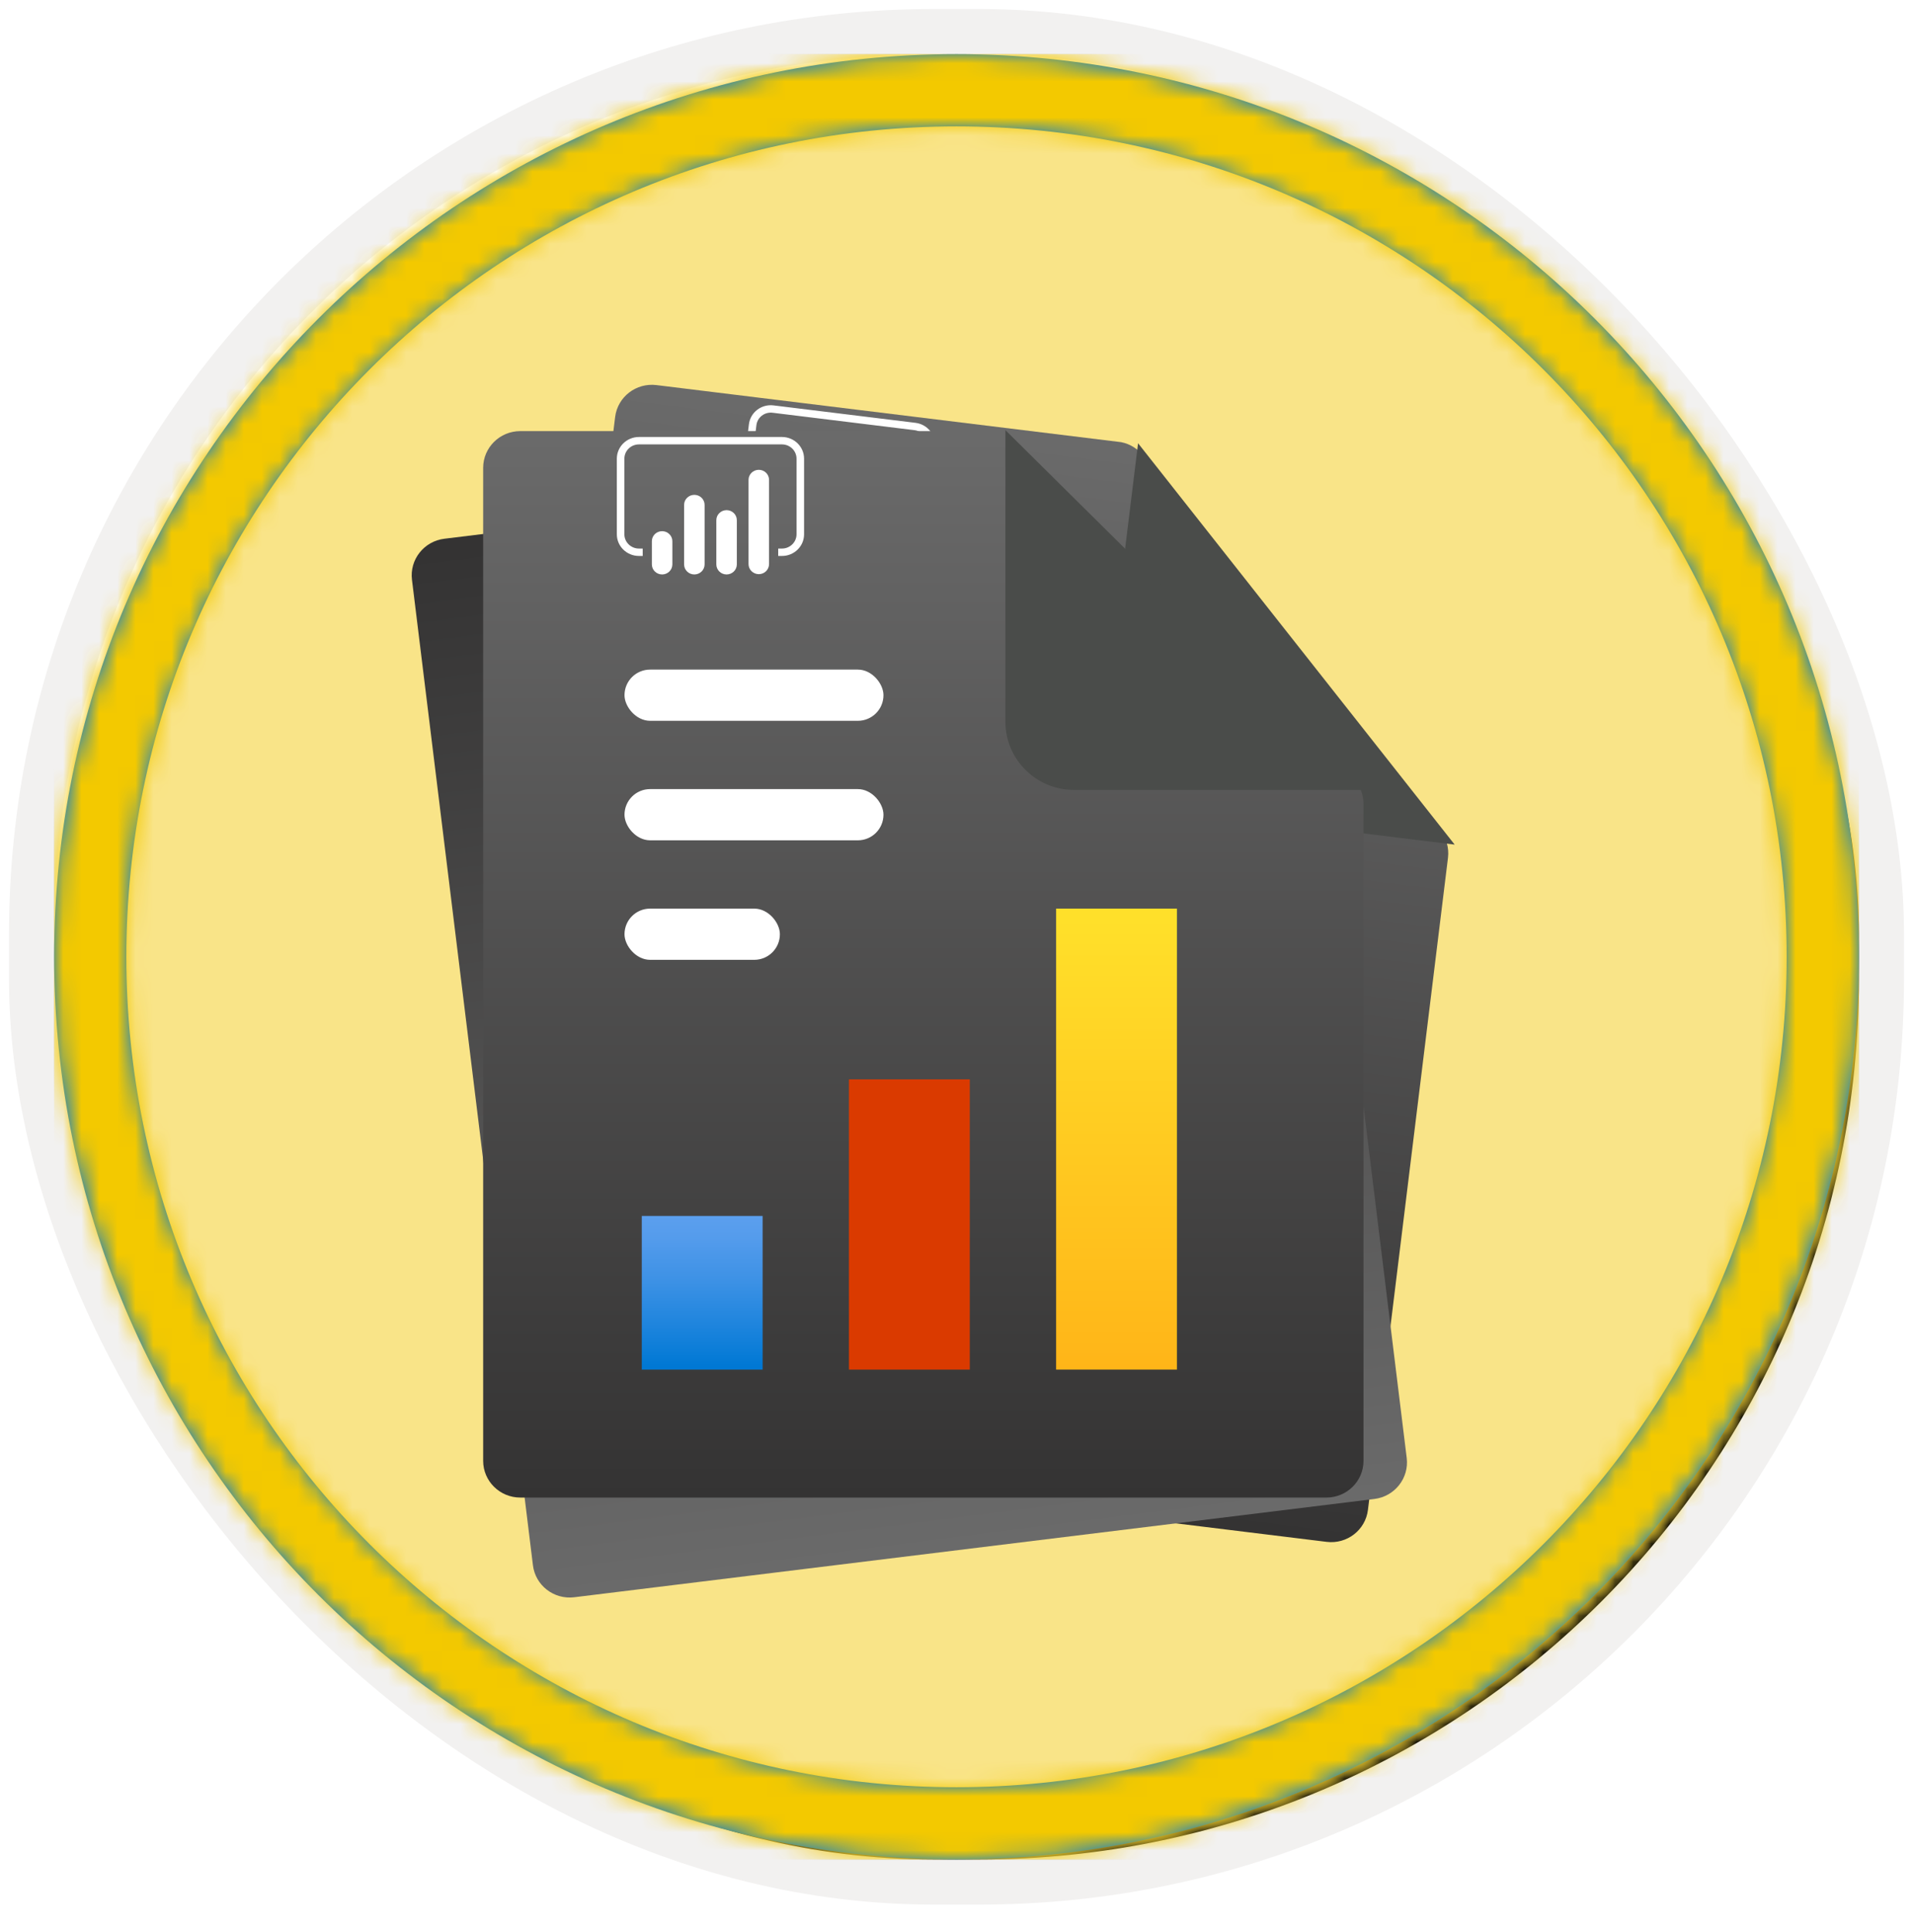 <?xml version="1.0" encoding="UTF-8"?>
<svg width="106px" height="107px" viewBox="0 0 106 107" version="1.1" xmlns="http://www.w3.org/2000/svg" xmlns:xlink="http://www.w3.org/1999/xlink">
    <!-- Generator: Sketch 64 (93537) - https://sketch.com -->
    <title>NA/Create-reports-in-Power-BI</title>
    <desc>Created with Sketch.</desc>
    <defs>
        <rect id="path-1" x="0" y="0" width="100" height="100" rx="50"></rect>
        <filter x="-2.8%" y="-2.8%" width="106.0%" height="106.0%" filterUnits="objectBoundingBox" id="filter-3">
            <feMorphology radius="2.5" operator="dilate" in="SourceAlpha" result="shadowSpreadOuter1"></feMorphology>
            <feOffset dx="0.5" dy="0.5" in="shadowSpreadOuter1" result="shadowOffsetOuter1"></feOffset>
            <feMorphology radius="1" operator="erode" in="SourceAlpha" result="shadowInner"></feMorphology>
            <feOffset dx="0.5" dy="0.5" in="shadowInner" result="shadowInner"></feOffset>
            <feComposite in="shadowOffsetOuter1" in2="shadowInner" operator="out" result="shadowOffsetOuter1"></feComposite>
            <feColorMatrix values="0 0 0 0 0.822   0 0 0 0 0.832   0 0 0 0 0.836  0 0 0 1 0" type="matrix" in="shadowOffsetOuter1"></feColorMatrix>
        </filter>
        <linearGradient x1="50%" y1="0%" x2="50%" y2="100%" id="linearGradient-4">
            <stop stop-color="#4E4E57" offset="0%"></stop>
            <stop stop-color="#2E2E34" offset="100%"></stop>
        </linearGradient>
        <rect id="path-5" x="0" y="0" width="100" height="100"></rect>
        <path d="M50,0 C77.614,0 100,22.386 100,50 C100,77.614 77.614,100 50,100 C22.386,100 0,77.614 0,50 C0,22.386 22.386,0 50,0 Z M50,4 C24.595,4 4,24.595 4,50 C4,75.405 24.595,96 50,96 C75.405,96 96,75.405 96,50 C96,24.595 75.405,4 50,4 Z" id="path-6"></path>
        <filter x="-24.0%" y="-20.3%" width="148.0%" height="141.9%" filterUnits="objectBoundingBox" id="filter-8">
            <feOffset dx="0" dy="2" in="SourceAlpha" result="shadowOffsetOuter1"></feOffset>
            <feGaussianBlur stdDeviation="2" in="shadowOffsetOuter1" result="shadowBlurOuter1"></feGaussianBlur>
            <feColorMatrix values="0 0 0 0 0   0 0 0 0 0   0 0 0 0 0  0 0 0 0.1 0" type="matrix" in="shadowBlurOuter1" result="shadowMatrixOuter1"></feColorMatrix>
            <feMerge>
                <feMergeNode in="shadowMatrixOuter1"></feMergeNode>
                <feMergeNode in="SourceGraphic"></feMergeNode>
            </feMerge>
        </filter>
        <linearGradient x1="50%" y1="0.67%" x2="50%" y2="100%" id="linearGradient-9">
            <stop stop-color="#6A6A6A" offset="0%"></stop>
            <stop stop-color="#343333" offset="100%"></stop>
        </linearGradient>
        <linearGradient x1="50%" y1="97.569%" x2="50%" y2="-5.31%" id="linearGradient-10">
            <stop stop-color="#0078D4" offset="0%"></stop>
            <stop stop-color="#1380DA" offset="16%"></stop>
            <stop stop-color="#3C91E5" offset="53%"></stop>
            <stop stop-color="#559CEC" offset="82%"></stop>
            <stop stop-color="#5EA0EF" offset="100%"></stop>
        </linearGradient>
        <linearGradient x1="50%" y1="0%" x2="50%" y2="100%" id="linearGradient-11">
            <stop stop-color="#DA3A00" offset="0%"></stop>
            <stop stop-color="#DA3A00" offset="100%"></stop>
        </linearGradient>
        <linearGradient x1="50%" y1="2.046%" x2="50%" y2="100%" id="linearGradient-12">
            <stop stop-color="#FFE02A" offset="0%"></stop>
            <stop stop-color="#FFB518" offset="100%"></stop>
        </linearGradient>
        <filter x="-24.0%" y="-20.3%" width="148.0%" height="141.9%" filterUnits="objectBoundingBox" id="filter-13">
            <feOffset dx="0" dy="2" in="SourceAlpha" result="shadowOffsetOuter1"></feOffset>
            <feGaussianBlur stdDeviation="2" in="shadowOffsetOuter1" result="shadowBlurOuter1"></feGaussianBlur>
            <feColorMatrix values="0 0 0 0 0   0 0 0 0 0   0 0 0 0 0  0 0 0 0.1 0" type="matrix" in="shadowBlurOuter1" result="shadowMatrixOuter1"></feColorMatrix>
            <feMerge>
                <feMergeNode in="shadowMatrixOuter1"></feMergeNode>
                <feMergeNode in="SourceGraphic"></feMergeNode>
            </feMerge>
        </filter>
        <linearGradient x1="50%" y1="0.67%" x2="50%" y2="100%" id="linearGradient-14">
            <stop stop-color="#343333" offset="0%"></stop>
            <stop stop-color="#6A6A6A" offset="100%"></stop>
        </linearGradient>
        <filter x="-24.0%" y="-20.3%" width="148.0%" height="141.9%" filterUnits="objectBoundingBox" id="filter-15">
            <feOffset dx="0" dy="2" in="SourceAlpha" result="shadowOffsetOuter1"></feOffset>
            <feGaussianBlur stdDeviation="2" in="shadowOffsetOuter1" result="shadowBlurOuter1"></feGaussianBlur>
            <feColorMatrix values="0 0 0 0 0   0 0 0 0 0   0 0 0 0 0  0 0 0 0.1 0" type="matrix" in="shadowBlurOuter1" result="shadowMatrixOuter1"></feColorMatrix>
            <feMerge>
                <feMergeNode in="shadowMatrixOuter1"></feMergeNode>
                <feMergeNode in="SourceGraphic"></feMergeNode>
            </feMerge>
        </filter>
    </defs>
    <g id="Badges" stroke="none" stroke-width="1" fill="none" fill-rule="evenodd">
        <g id="N/A-5" transform="translate(-160, -1270)">
            <g id="NA/Create-reports-in-Power-BI" transform="translate(160, 1270)">
                <g id="Badge-Plates/Circle">
                    <g id="BG" transform="translate(3, 3)">
                        <mask id="mask-2" fill="white">
                            <use xlink:href="#path-1"></use>
                        </mask>
                        <g>
                            <use fill="black" fill-opacity="1" filter="url(#filter-3)" xlink:href="#path-1"></use>
                            <rect stroke="#F2F1F0" stroke-width="2.5" x="-1.25" y="-1.25" width="102.5" height="102.5" rx="50"></rect>
                        </g>
                        <g id="Colors/Power-BI/BG-Solid-1" mask="url(#mask-2)">
                            <rect id="Rectangle" fill="url(#linearGradient-4)" x="0" y="0" width="100" height="100"></rect>
                            <g id="Rectangle">
                                <use fill="#F2C811" xlink:href="#path-5"></use>
                                <use fill-opacity="0.501" fill="#FFFFFF" xlink:href="#path-5"></use>
                            </g>
                        </g>
                    </g>
                    <g id="Border" transform="translate(3, 3)">
                        <mask id="mask-7" fill="white">
                            <use xlink:href="#path-6"></use>
                        </mask>
                        <use id="Boarder" fill="#0078D4" fill-rule="nonzero" xlink:href="#path-6"></use>
                        <g id="Colors/Power-BI/Border" mask="url(#mask-7)" fill="#F3C900">
                            <rect id="Rectangle" x="0" y="0" width="100" height="100"></rect>
                        </g>
                    </g>
                </g>
                <g id="Group-5" transform="translate(55.441, 51.587) rotate(7) translate(-55.441, -51.587) translate(30.441, 21.825)" fill-rule="nonzero">
                    <g id="Document-w/-Data" filter="url(#filter-8)" transform="translate(0, 0)">
                        <g id="Icon-azurestack-6">
                            <g id="Group">
                                <path d="M28.329,0.055 L2.388,0.055 C1.252,0.055 0.331,0.967 0.331,2.091 L0.331,57.093 C0.331,58.217 1.252,59.128 2.388,59.128 L47.055,59.128 C48.191,59.128 49.111,58.217 49.111,57.093 L49.111,20.699 C49.111,19.574 48.191,18.663 47.055,18.663 L32.226,18.663 C31.11,18.663 30.205,17.767 30.205,16.663 L30.205,2.091 C30.227,1.026 29.402,0.131 28.329,0.055 Z" id="Path" fill="url(#linearGradient-9)"></path>
                                <path d="M49.39,19.929 L29.268,0 L29.268,16.148 C29.268,18.236 30.968,19.929 33.065,19.929 L49.39,19.929 Z" id="Path" fill="#4A4C4A"></path>
                            </g>
                        </g>
                        <g id="Computer" transform="translate(8.163, 13.265)">
                            <rect id="Rectangle" fill="#FFFFFF" x="0" y="6.62" width="14.349" height="2.837" rx="1.419"></rect>
                            <rect id="Rectangle" fill="#FFFFFF" x="0" y="0" width="14.349" height="2.837" rx="1.419"></rect>
                            <rect id="Rectangle" fill="#FFFFFF" x="0" y="13.24" width="8.61" height="2.837" rx="1.419"></rect>
                            <rect id="Rectangle" fill="url(#linearGradient-10)" x="0.957" y="30.264" width="6.696" height="8.512"></rect>
                            <rect id="Rectangle" fill="url(#linearGradient-11)" x="12.436" y="22.698" width="6.696" height="16.078"></rect>
                            <rect id="Rectangle" fill="url(#linearGradient-12)" x="23.916" y="13.24" width="6.696" height="25.535"></rect>
                        </g>
                    </g>
                    <g id="powerbi_icon" transform="translate(7.738, 2.381)" fill="#FFFFFF">
                        <path d="M9.152,6.59 L8.942,6.59 L8.942,6.18 L9.152,6.18 C9.596,6.179 9.956,5.826 9.957,5.39 L9.957,1.2 C9.956,0.764 9.596,0.411 9.152,0.41 L1.224,0.41 C0.779,0.411 0.419,0.764 0.418,1.2 L0.418,5.391 C0.419,5.826 0.779,6.179 1.224,6.18 L1.433,6.18 L1.433,6.59 L1.224,6.59 C0.548,6.589 0.001,6.053 0,5.391 L0,1.2 C0.001,0.538 0.548,0.001 1.224,0 L9.152,0 C9.827,0.001 10.374,0.538 10.375,1.2 L10.375,5.391 C10.374,6.053 9.827,6.59 9.152,6.59" id="Shape"></path>
                        <path d="M2.509,5.217 C2.659,5.217 2.804,5.275 2.91,5.38 C3.017,5.484 3.077,5.625 3.077,5.773 L3.077,7.057 C3.077,7.365 2.822,7.614 2.509,7.614 C2.358,7.614 2.214,7.555 2.107,7.451 C2.001,7.347 1.941,7.205 1.941,7.057 L1.941,5.773 C1.941,5.466 2.195,5.217 2.509,5.217 L2.509,5.217 Z" id="Shape"></path>
                        <path d="M4.295,7.614 C3.981,7.614 3.727,7.365 3.727,7.057 L3.727,3.762 C3.727,3.454 3.981,3.205 4.295,3.205 C4.609,3.205 4.863,3.454 4.863,3.762 L4.863,7.057 C4.863,7.365 4.608,7.614 4.295,7.614" id="Shape"></path>
                        <path d="M7.867,7.598 C7.553,7.598 7.299,7.348 7.298,7.041 L7.298,2.374 C7.298,2.067 7.553,1.818 7.867,1.818 C8.18,1.818 8.434,2.067 8.434,2.374 L8.434,7.041 C8.434,7.348 8.18,7.598 7.867,7.598" id="Shape"></path>
                        <path d="M6.08,7.614 C5.767,7.614 5.513,7.365 5.513,7.057 L5.513,4.609 C5.513,4.302 5.767,4.052 6.081,4.052 C6.395,4.052 6.649,4.302 6.649,4.609 L6.649,7.057 C6.649,7.365 6.394,7.614 6.081,7.614" id="Shape"></path>
                    </g>
                </g>
                <g id="Group-5" transform="translate(50.441, 54.587) rotate(-7) translate(-50.441, -54.587) translate(25.441, 24.825)" fill-rule="nonzero">
                    <g id="Document-w/-Data" filter="url(#filter-13)" transform="translate(0, 0)">
                        <g id="Icon-azurestack-6">
                            <g id="Group">
                                <path d="M28.329,0.055 L2.388,0.055 C1.252,0.055 0.331,0.967 0.331,2.091 L0.331,57.093 C0.331,58.217 1.252,59.128 2.388,59.128 L47.055,59.128 C48.191,59.128 49.111,58.217 49.111,57.093 L49.111,20.699 C49.111,19.574 48.191,18.663 47.055,18.663 L32.226,18.663 C31.11,18.663 30.205,17.767 30.205,16.663 L30.205,2.091 C30.227,1.026 29.402,0.131 28.329,0.055 Z" id="Path" fill="url(#linearGradient-14)"></path>
                                <path d="M49.39,19.929 L29.268,0 L29.268,16.148 C29.268,18.236 30.968,19.929 33.065,19.929 L49.39,19.929 Z" id="Path" fill="#4A4C4A"></path>
                            </g>
                        </g>
                        <g id="Computer" transform="translate(8.163, 13.265)">
                            <rect id="Rectangle" fill="#FFFFFF" x="0" y="6.62" width="14.349" height="2.837" rx="1.419"></rect>
                            <rect id="Rectangle" fill="#FFFFFF" x="0" y="0" width="14.349" height="2.837" rx="1.419"></rect>
                            <rect id="Rectangle" fill="#FFFFFF" x="0" y="13.24" width="8.61" height="2.837" rx="1.419"></rect>
                            <rect id="Rectangle" fill="url(#linearGradient-10)" x="0.957" y="30.264" width="6.696" height="8.512"></rect>
                            <rect id="Rectangle" fill="url(#linearGradient-11)" x="12.436" y="22.698" width="6.696" height="16.078"></rect>
                            <rect id="Rectangle" fill="url(#linearGradient-12)" x="23.916" y="13.24" width="6.696" height="25.535"></rect>
                        </g>
                    </g>
                    <g id="powerbi_icon" transform="translate(7.738, 2.381)" fill="#FFFFFF">
                        <path d="M9.152,6.59 L8.942,6.59 L8.942,6.18 L9.152,6.18 C9.596,6.179 9.956,5.826 9.957,5.39 L9.957,1.2 C9.956,0.764 9.596,0.411 9.152,0.41 L1.224,0.41 C0.779,0.411 0.419,0.764 0.418,1.2 L0.418,5.391 C0.419,5.826 0.779,6.179 1.224,6.18 L1.433,6.18 L1.433,6.59 L1.224,6.59 C0.548,6.589 0.001,6.053 0,5.391 L0,1.2 C0.001,0.538 0.548,0.001 1.224,0 L9.152,0 C9.827,0.001 10.374,0.538 10.375,1.2 L10.375,5.391 C10.374,6.053 9.827,6.59 9.152,6.59" id="Shape"></path>
                        <path d="M2.509,5.217 C2.659,5.217 2.804,5.275 2.91,5.38 C3.017,5.484 3.077,5.625 3.077,5.773 L3.077,7.057 C3.077,7.365 2.822,7.614 2.509,7.614 C2.358,7.614 2.214,7.555 2.107,7.451 C2.001,7.347 1.941,7.205 1.941,7.057 L1.941,5.773 C1.941,5.466 2.195,5.217 2.509,5.217 L2.509,5.217 Z" id="Shape"></path>
                        <path d="M4.295,7.614 C3.981,7.614 3.727,7.365 3.727,7.057 L3.727,3.762 C3.727,3.454 3.981,3.205 4.295,3.205 C4.609,3.205 4.863,3.454 4.863,3.762 L4.863,7.057 C4.863,7.365 4.608,7.614 4.295,7.614" id="Shape"></path>
                        <path d="M7.867,7.598 C7.553,7.598 7.299,7.348 7.298,7.041 L7.298,2.374 C7.298,2.067 7.553,1.818 7.867,1.818 C8.18,1.818 8.434,2.067 8.434,2.374 L8.434,7.041 C8.434,7.348 8.18,7.598 7.867,7.598" id="Shape"></path>
                        <path d="M6.08,7.614 C5.767,7.614 5.513,7.365 5.513,7.057 L5.513,4.609 C5.513,4.302 5.767,4.052 6.081,4.052 C6.395,4.052 6.649,4.302 6.649,4.609 L6.649,7.057 C6.649,7.365 6.394,7.614 6.081,7.614" id="Shape"></path>
                    </g>
                </g>
                <g id="Group-5" transform="translate(26.441, 21.825)" fill-rule="nonzero">
                    <g id="Document-w/-Data" filter="url(#filter-15)" transform="translate(0, 0)">
                        <g id="Icon-azurestack-6">
                            <g id="Group">
                                <path d="M28.329,0.055 L2.388,0.055 C1.252,0.055 0.331,0.967 0.331,2.091 L0.331,57.093 C0.331,58.217 1.252,59.128 2.388,59.128 L47.055,59.128 C48.191,59.128 49.111,58.217 49.111,57.093 L49.111,20.699 C49.111,19.574 48.191,18.663 47.055,18.663 L32.226,18.663 C31.11,18.663 30.205,17.767 30.205,16.663 L30.205,2.091 C30.227,1.026 29.402,0.131 28.329,0.055 Z" id="Path" fill="url(#linearGradient-9)"></path>
                                <path d="M49.39,19.929 L29.268,0 L29.268,16.148 C29.268,18.236 30.968,19.929 33.065,19.929 L49.39,19.929 Z" id="Path" fill="#4A4C4A"></path>
                            </g>
                        </g>
                        <g id="Computer" transform="translate(8.163, 13.265)">
                            <rect id="Rectangle" fill="#FFFFFF" x="0" y="6.62" width="14.349" height="2.837" rx="1.419"></rect>
                            <rect id="Rectangle" fill="#FFFFFF" x="0" y="0" width="14.349" height="2.837" rx="1.419"></rect>
                            <rect id="Rectangle" fill="#FFFFFF" x="0" y="13.24" width="8.61" height="2.837" rx="1.419"></rect>
                            <rect id="Rectangle" fill="url(#linearGradient-10)" x="0.957" y="30.264" width="6.696" height="8.512"></rect>
                            <rect id="Rectangle" fill="url(#linearGradient-11)" x="12.436" y="22.698" width="6.696" height="16.078"></rect>
                            <rect id="Rectangle" fill="url(#linearGradient-12)" x="23.916" y="13.24" width="6.696" height="25.535"></rect>
                        </g>
                    </g>
                    <g id="powerbi_icon" transform="translate(7.738, 2.381)" fill="#FFFFFF">
                        <path d="M9.152,6.59 L8.942,6.59 L8.942,6.18 L9.152,6.18 C9.596,6.179 9.956,5.826 9.957,5.39 L9.957,1.2 C9.956,0.764 9.596,0.411 9.152,0.41 L1.224,0.41 C0.779,0.411 0.419,0.764 0.418,1.2 L0.418,5.391 C0.419,5.826 0.779,6.179 1.224,6.18 L1.433,6.18 L1.433,6.59 L1.224,6.59 C0.548,6.589 0.001,6.053 0,5.391 L0,1.2 C0.001,0.538 0.548,0.001 1.224,0 L9.152,0 C9.827,0.001 10.374,0.538 10.375,1.2 L10.375,5.391 C10.374,6.053 9.827,6.59 9.152,6.59" id="Shape"></path>
                        <path d="M2.509,5.217 C2.659,5.217 2.804,5.275 2.91,5.38 C3.017,5.484 3.077,5.625 3.077,5.773 L3.077,7.057 C3.077,7.365 2.822,7.614 2.509,7.614 C2.358,7.614 2.214,7.555 2.107,7.451 C2.001,7.347 1.941,7.205 1.941,7.057 L1.941,5.773 C1.941,5.466 2.195,5.217 2.509,5.217 L2.509,5.217 Z" id="Shape"></path>
                        <path d="M4.295,7.614 C3.981,7.614 3.727,7.365 3.727,7.057 L3.727,3.762 C3.727,3.454 3.981,3.205 4.295,3.205 C4.609,3.205 4.863,3.454 4.863,3.762 L4.863,7.057 C4.863,7.365 4.608,7.614 4.295,7.614" id="Shape"></path>
                        <path d="M7.867,7.598 C7.553,7.598 7.299,7.348 7.298,7.041 L7.298,2.374 C7.298,2.067 7.553,1.818 7.867,1.818 C8.18,1.818 8.434,2.067 8.434,2.374 L8.434,7.041 C8.434,7.348 8.18,7.598 7.867,7.598" id="Shape"></path>
                        <path d="M6.08,7.614 C5.767,7.614 5.513,7.365 5.513,7.057 L5.513,4.609 C5.513,4.302 5.767,4.052 6.081,4.052 C6.395,4.052 6.649,4.302 6.649,4.609 L6.649,7.057 C6.649,7.365 6.394,7.614 6.081,7.614" id="Shape"></path>
                    </g>
                </g>
            </g>
        </g>
    </g>
</svg>